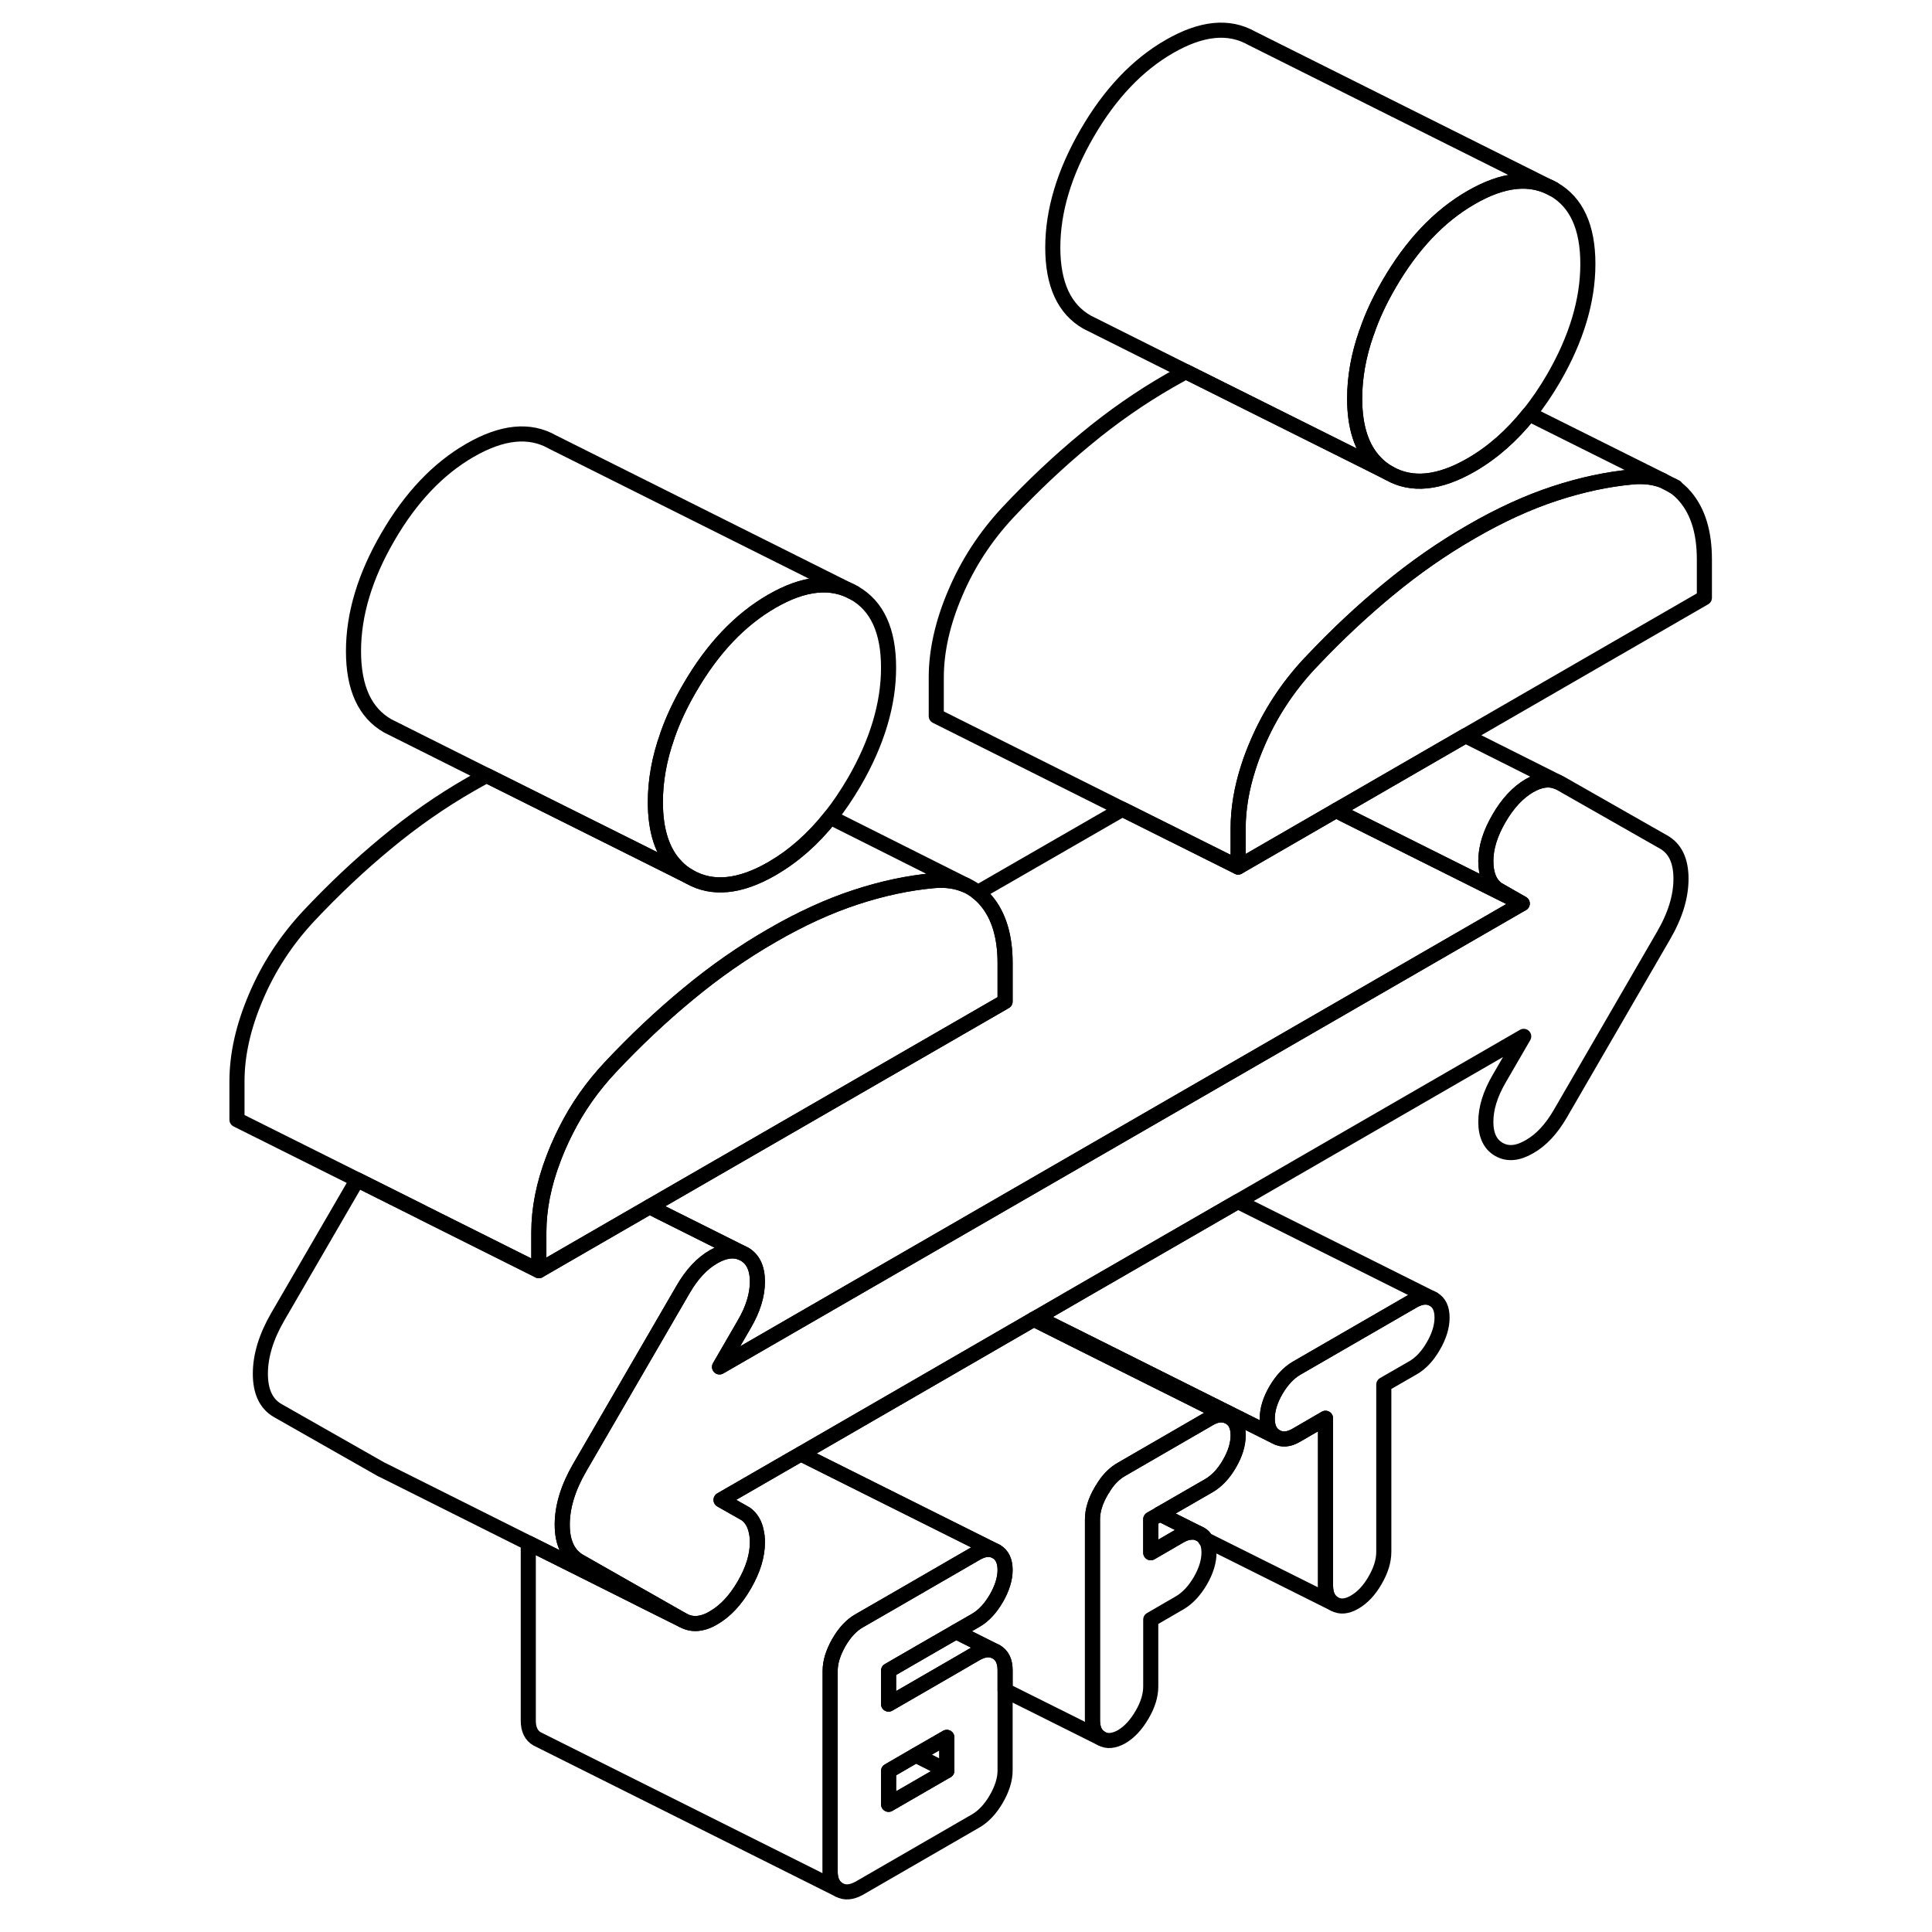 <svg width="24" height="24" viewBox="0 0 102 128" fill="none" xmlns="http://www.w3.org/2000/svg" stroke-width="1px" stroke-linecap="round" stroke-linejoin="round">
    <path d="M82.54 87.293C82.54 87.883 82.35 88.513 81.96 89.183C81.58 89.843 81.13 90.323 80.61 90.623L78.68 91.733V102.813C78.68 103.403 78.49 104.033 78.1 104.703C77.72 105.363 77.27 105.843 76.75 106.143C76.24 106.443 75.79 106.483 75.4 106.263C75.01 106.043 74.82 105.633 74.82 105.043V93.963L72.89 95.083C72.38 95.383 71.93 95.413 71.54 95.193C71.15 94.973 70.96 94.573 70.96 93.983C70.96 93.393 71.15 92.763 71.54 92.093C71.93 91.433 72.38 90.953 72.89 90.653L80.61 86.193C81.13 85.893 81.58 85.853 81.96 86.073C82.35 86.293 82.54 86.703 82.54 87.293Z" stroke="currentColor" stroke-linejoin="round"/>
    <path d="M53.01 109.442C52.62 109.222 52.17 109.262 51.66 109.552L50.3 110.342L45.87 112.902V110.682L48.24 109.312L50.34 108.102L51.66 107.342C52.17 107.042 52.62 106.562 53.01 105.892C53.39 105.232 53.59 104.602 53.59 104.012C53.59 103.422 53.39 103.012 53.01 102.792C52.62 102.572 52.17 102.612 51.66 102.912L46.23 106.052L44.13 107.262L43.94 107.372C43.42 107.662 42.97 108.142 42.58 108.812C42.2 109.482 42 110.102 42 110.702V123.992C42 124.582 42.2 124.982 42.58 125.202C42.97 125.422 43.42 125.382 43.94 125.092L51.66 120.632C52.17 120.332 52.62 119.852 53.01 119.182C53.39 118.522 53.59 117.892 53.59 117.302V110.652C53.59 110.062 53.39 109.662 53.01 109.442ZM49.73 117.312L45.87 119.542V117.332L47.68 116.282L49.73 115.102V117.312Z" stroke="currentColor" stroke-linejoin="round"/>
    <path d="M49.73 117.313L45.87 119.543V117.333L47.68 116.283L49.73 117.313Z" stroke="currentColor" stroke-linejoin="round"/>
    <path d="M49.73 115.103V117.313L47.68 116.283L49.73 115.103Z" stroke="currentColor" stroke-linejoin="round"/>
    <path d="M98.37 58.222C98.37 59.402 97.99 60.652 97.21 61.992L90.36 73.812C89.78 74.802 89.11 75.532 88.33 75.972C87.56 76.422 86.89 76.482 86.31 76.152C85.73 75.822 85.44 75.212 85.44 74.322C85.44 73.432 85.73 72.492 86.31 71.492L87.95 68.662L69.01 79.602L58.68 85.562L55.71 87.282L55.49 87.402L54.82 87.792L47.4 92.082L47.02 92.302L40.06 96.322L39.38 96.712L34.77 99.372L36.41 100.302C36.77 100.562 37.01 100.962 37.11 101.492C37.16 101.702 37.18 101.932 37.18 102.182C37.18 103.072 36.89 104.012 36.31 105.012C35.73 106.012 35.06 106.732 34.28 107.182C34.03 107.332 33.8 107.432 33.57 107.492C33.09 107.622 32.66 107.572 32.26 107.352L29.73 105.912L29.02 105.512L25.4 103.452C24.63 103.012 24.25 102.192 24.25 101.012C24.25 99.832 24.63 98.572 25.4 97.242L26.02 96.172L32.26 85.422C32.84 84.422 33.51 83.702 34.28 83.262C34.98 82.862 35.59 82.772 36.12 82.992L36.31 83.082C36.89 83.412 37.18 84.022 37.18 84.912C37.18 85.802 36.89 86.742 36.31 87.732L34.67 90.562L87.85 59.862L86.21 58.922C85.7 58.562 85.44 57.932 85.44 57.042C85.44 56.152 85.73 55.222 86.31 54.222C86.89 53.222 87.56 52.502 88.33 52.052C89.03 51.652 89.63 51.572 90.17 51.792L90.36 51.882L97.21 55.782C97.99 56.222 98.37 57.032 98.37 58.222Z" stroke="currentColor" stroke-linejoin="round"/>
    <path d="M99.92 37.063V39.603L84.09 48.743L76.58 53.083L75.52 53.693L69.03 57.443V54.893C69.03 53.583 69.26 52.223 69.72 50.803C69.88 50.303 70.07 49.803 70.29 49.293C71.12 47.333 72.28 45.553 73.76 43.963C73.79 43.933 73.82 43.903 73.85 43.873C73.9 43.813 73.95 43.763 74.01 43.703C75.6 42.023 77.24 40.493 78.92 39.103C80.69 37.633 82.54 36.343 84.47 35.233C86.4 34.113 88.25 33.273 90.02 32.693C91.79 32.113 93.51 31.743 95.19 31.593C95.92 31.533 96.57 31.613 97.13 31.823L97.83 32.183C98.14 32.373 98.41 32.613 98.66 32.913C99.5 33.903 99.92 35.283 99.92 37.063Z" stroke="currentColor" stroke-linejoin="round"/>
    <path d="M53.01 102.793C52.62 102.573 52.17 102.613 51.66 102.913L46.23 106.053L44.13 107.263L43.94 107.373C43.42 107.663 42.97 108.143 42.58 108.813C42.2 109.483 42 110.103 42 110.703V123.993C42 124.583 42.2 124.983 42.58 125.203L22.58 115.203C22.2 114.983 22 114.583 22 113.993V102.223L28.82 105.633L29.73 106.093L32.26 107.353C32.66 107.573 33.09 107.623 33.57 107.493C33.8 107.433 34.03 107.333 34.28 107.183C35.06 106.733 35.73 106.013 36.31 105.013C36.89 104.013 37.18 103.073 37.18 102.183C37.18 101.933 37.16 101.703 37.11 101.493C37.01 100.963 36.77 100.563 36.41 100.303L34.77 99.373L39.38 96.713L40.06 96.323L43.24 97.913L53.01 102.793Z" stroke="currentColor" stroke-linejoin="round"/>
    <path d="M36.31 87.733C36.89 86.743 37.18 85.793 37.18 84.913C37.18 84.033 36.89 83.413 36.31 83.083L36.12 82.993L30.6 80.233L30.04 79.943L53.59 66.353V63.803C53.59 62.033 53.17 60.653 52.33 59.663C52.16 59.463 51.98 59.283 51.78 59.133L61.36 53.613L69.03 57.443L75.52 53.693L76.06 53.973L87.85 59.863L34.67 90.563L36.31 87.733Z" stroke="currentColor" stroke-linejoin="round"/>
    <path d="M53.59 63.803V66.353L30.04 79.943L22.7 84.183V81.643C22.7 80.083 23.02 78.463 23.67 76.763C23.76 76.523 23.86 76.283 23.96 76.043C24.13 75.653 24.3 75.273 24.5 74.893C25.26 73.373 26.24 71.983 27.43 70.713C29.1 68.933 30.82 67.313 32.59 65.853C34.36 64.383 36.21 63.093 38.14 61.983C40.07 60.863 41.92 60.023 43.69 59.443C45.46 58.863 47.18 58.493 48.86 58.343C49.65 58.273 50.35 58.373 50.96 58.633C51.26 58.763 51.53 58.933 51.78 59.133C51.98 59.283 52.16 59.463 52.33 59.663C53.17 60.653 53.59 62.033 53.59 63.803Z" stroke="currentColor" stroke-linejoin="round"/>
    <path d="M98.02 32.273L97.83 32.183" stroke="currentColor" stroke-linejoin="round"/>
    <path d="M97.13 31.823C96.57 31.613 95.92 31.533 95.19 31.593C93.51 31.743 91.79 32.113 90.02 32.693C88.25 33.273 86.4 34.113 84.47 35.233C82.54 36.343 80.69 37.633 78.92 39.103C77.24 40.493 75.6 42.023 74.01 43.703C73.95 43.763 73.9 43.813 73.85 43.873C73.82 43.903 73.79 43.933 73.76 43.963C72.28 45.553 71.12 47.333 70.29 49.293C70.07 49.803 69.88 50.303 69.72 50.803C69.26 52.223 69.03 53.583 69.03 54.893V57.443L61.36 53.613L49.03 47.443V44.893C49.03 43.123 49.45 41.253 50.29 39.293C51.12 37.333 52.28 35.553 53.76 33.963C55.43 32.183 57.15 30.563 58.92 29.103C60.69 27.633 62.54 26.343 64.47 25.233C64.84 25.023 65.21 24.813 65.57 24.623L77.89 30.773L79.02 31.343C80.53 32.213 82.35 32.023 84.47 30.803C85.89 29.983 87.17 28.853 88.31 27.423L97.13 31.823Z" stroke="currentColor" stroke-linejoin="round"/>
    <path d="M92.2 17.483C92.2 19.923 91.44 22.443 89.93 25.053C89.42 25.923 88.89 26.713 88.31 27.423C87.17 28.853 85.89 29.983 84.47 30.803C82.35 32.023 80.53 32.213 79.02 31.343C78.68 31.153 78.38 30.923 78.12 30.643C77.21 29.703 76.75 28.293 76.75 26.403C76.75 24.983 77.01 23.533 77.53 22.053C77.53 22.043 77.53 22.023 77.55 22.013C77.9 20.963 78.4 19.903 79.02 18.833C80.53 16.223 82.35 14.303 84.47 13.083C86.6 11.853 88.41 11.673 89.93 12.533C91.44 13.393 92.2 15.043 92.2 17.483Z" stroke="currentColor" stroke-linejoin="round"/>
    <path d="M89.93 12.533C88.41 11.673 86.6 11.853 84.47 13.083C82.35 14.303 80.53 16.223 79.02 18.833C78.4 19.903 77.9 20.963 77.55 22.013C77.53 22.023 77.53 22.043 77.53 22.053C77.01 23.533 76.75 24.983 76.75 26.403C76.75 28.293 77.21 29.703 78.12 30.643C78.38 30.923 78.68 31.153 79.02 31.343L77.89 30.773L65.57 24.623L59.5 21.583L59.02 21.343C57.51 20.483 56.75 18.833 56.75 16.403C56.75 13.973 57.51 11.443 59.02 8.833C60.53 6.223 62.35 4.303 64.47 3.083C66.6 1.853 68.41 1.673 69.93 2.533L89.93 12.533Z" stroke="currentColor" stroke-linejoin="round"/>
    <path d="M43.6 39.283C42.09 38.423 40.27 38.603 38.14 39.833C36.02 41.053 34.2 42.973 32.69 45.583C32.07 46.643 31.58 47.693 31.22 48.723C31.21 48.743 31.21 48.753 31.21 48.763C30.68 50.253 30.42 51.713 30.42 53.143C30.42 55.033 30.88 56.453 31.79 57.393C32.05 57.673 32.35 57.903 32.69 58.093L31.56 57.523L19.24 51.373L12.69 48.093C11.18 47.233 10.42 45.583 10.42 43.143C10.42 40.703 11.18 38.183 12.69 35.583C14.2 32.973 16.02 31.053 18.14 29.833C20.27 28.603 22.09 28.423 23.6 29.283L43.6 39.283Z" stroke="currentColor" stroke-linejoin="round"/>
    <path d="M50.96 58.633C50.35 58.373 49.65 58.273 48.86 58.343C47.18 58.493 45.46 58.863 43.69 59.443C41.92 60.023 40.07 60.863 38.14 61.983C36.21 63.093 34.36 64.383 32.59 65.853C30.82 67.313 29.1 68.933 27.43 70.713C26.24 71.983 25.26 73.373 24.5 74.883C24.3 75.273 24.13 75.653 23.96 76.043C23.86 76.283 23.76 76.523 23.67 76.763C23.02 78.463 22.7 80.083 22.7 81.643V84.183L15.04 80.353L14.85 80.253L10.67 78.163L2.7 74.183V71.643C2.7 69.863 3.12 68.003 3.96 66.043C4.79 64.083 5.95 62.303 7.43 60.713C9.1 58.933 10.82 57.313 12.59 55.853C14.36 54.383 16.21 53.093 18.14 51.983C18.51 51.773 18.88 51.563 19.24 51.373L31.56 57.523L32.69 58.093C34.2 58.953 36.02 58.773 38.14 57.553C39.57 56.723 40.86 55.593 42.01 54.143L50.96 58.633Z" stroke="currentColor" stroke-linejoin="round"/>
    <path d="M45.87 44.233C45.87 46.663 45.11 49.193 43.6 51.803C43.1 52.653 42.58 53.433 42.01 54.143C40.86 55.593 39.57 56.723 38.14 57.553C36.02 58.773 34.2 58.953 32.69 58.093C32.35 57.903 32.05 57.673 31.79 57.393C30.88 56.453 30.42 55.033 30.42 53.143C30.42 51.713 30.68 50.253 31.21 48.763C31.21 48.753 31.21 48.743 31.22 48.723C31.58 47.693 32.07 46.643 32.69 45.583C34.2 42.973 36.02 41.053 38.14 39.833C40.27 38.603 42.09 38.423 43.6 39.283C45.11 40.143 45.87 41.793 45.87 44.233Z" stroke="currentColor" stroke-linejoin="round"/>
    <path d="M90.17 51.793C89.63 51.573 89.031 51.653 88.331 52.053C87.561 52.503 86.891 53.223 86.311 54.223C85.731 55.223 85.44 56.163 85.44 57.043C85.44 57.923 85.7 58.563 86.21 58.923L87.85 59.863L76.061 53.973L75.52 53.693L76.581 53.083L84.09 48.743L90.17 51.793Z" stroke="currentColor" stroke-linejoin="round"/>
    <path d="M36.12 82.993C35.59 82.773 34.98 82.863 34.28 83.263C33.51 83.703 32.84 84.423 32.26 85.423L26.02 96.173L25.4 97.243C24.63 98.573 24.25 99.833 24.25 101.013C24.25 102.193 24.63 103.013 25.4 103.453L29.02 105.513L29.73 105.913L32.26 107.353L29.73 106.093L28.82 105.633L22 102.223L12.45 97.443L12.26 97.353L5.4 93.453C4.63 93.013 4.25 92.193 4.25 91.013C4.25 89.833 4.63 88.573 5.4 87.243L10.67 78.163L14.85 80.253L15.04 80.353L22.7 84.183L30.04 79.943L30.6 80.233L36.12 82.993Z" stroke="currentColor" stroke-linejoin="round"/>
    <path d="M81.96 86.073C81.58 85.853 81.13 85.892 80.61 86.192L72.89 90.653C72.38 90.953 71.93 91.433 71.54 92.093C71.15 92.763 70.96 93.392 70.96 93.983C70.96 94.573 71.15 94.972 71.54 95.192L58.68 88.763L55.71 87.282L58.68 85.562L69.01 79.603L81.96 86.073Z" stroke="currentColor" stroke-linejoin="round"/>
    <path d="M69.03 95.093C69.03 95.683 68.84 96.313 68.45 96.983C68.07 97.643 67.61 98.123 67.1 98.423L63.84 100.303L63.68 100.403L63.24 100.653V102.873L65.17 101.753C65.43 101.603 65.67 101.523 65.9 101.513C66.07 101.493 66.24 101.513 66.39 101.583L66.52 101.643C66.68 101.733 66.8 101.843 66.88 102.003H66.89C67.04 102.233 67.1 102.513 67.1 102.853C67.1 103.443 66.91 104.073 66.52 104.743C66.13 105.403 65.68 105.883 65.17 106.183L63.24 107.303V111.733C63.24 112.323 63.05 112.953 62.66 113.613C62.27 114.283 61.82 114.763 61.31 115.063C60.79 115.353 60.34 115.393 59.96 115.173C59.57 114.953 59.38 114.553 59.38 113.963V100.663C59.38 100.073 59.57 99.453 59.96 98.783C59.99 98.723 60.03 98.663 60.08 98.603C60.1 98.553 60.13 98.513 60.16 98.463C60.49 97.953 60.88 97.583 61.31 97.343L67.1 93.993C67.55 93.723 67.97 93.673 68.33 93.823L68.45 93.883C68.84 94.103 69.03 94.503 69.03 95.093Z" stroke="currentColor" stroke-linejoin="round"/>
    <path d="M75.4 106.263L66.89 102.013H66.88C66.8 101.843 66.68 101.733 66.52 101.643L66.39 101.583L63.84 100.303L67.1 98.423C67.61 98.123 68.07 97.643 68.45 96.983C68.84 96.313 69.03 95.683 69.03 95.093C69.03 94.503 68.84 94.103 68.45 93.883L68.33 93.823L58.68 89.003L55.49 87.403L55.71 87.283L58.68 88.763L71.54 95.193C71.93 95.413 72.38 95.383 72.89 95.083L74.82 93.963V105.043C74.82 105.633 75.01 106.043 75.4 106.263Z" stroke="currentColor" stroke-linejoin="round"/>
    <path d="M53.01 109.443C52.62 109.223 52.17 109.263 51.66 109.553L50.3 110.343L45.87 112.903V110.683L48.24 109.313L50.34 108.103L53.01 109.443Z" stroke="currentColor" stroke-linejoin="round"/>
    <path d="M68.331 93.823C67.971 93.673 67.55 93.723 67.1 93.993L61.31 97.343C60.88 97.583 60.49 97.953 60.16 98.463C60.13 98.513 60.101 98.553 60.081 98.603C60.031 98.663 59.99 98.723 59.96 98.783C59.57 99.453 59.38 100.073 59.38 100.663V113.963C59.38 114.553 59.57 114.953 59.96 115.173L53.59 111.993V110.653C53.59 110.063 53.391 109.663 53.011 109.443L50.34 108.103L51.66 107.343C52.17 107.043 52.62 106.563 53.011 105.893C53.391 105.233 53.59 104.603 53.59 104.013C53.59 103.423 53.391 103.013 53.011 102.793L43.24 97.913L40.06 96.323L47.02 92.303L47.4 92.083L54.821 87.793L55.49 87.403L58.68 89.003L68.331 93.823Z" stroke="currentColor" stroke-linejoin="round"/>
    <path d="M66.39 101.583C66.24 101.513 66.07 101.493 65.9 101.513C65.67 101.523 65.43 101.603 65.17 101.753L63.24 102.873V100.653L63.68 100.403L63.84 100.303L66.39 101.583Z" stroke="currentColor" stroke-linejoin="round"/>
</svg>